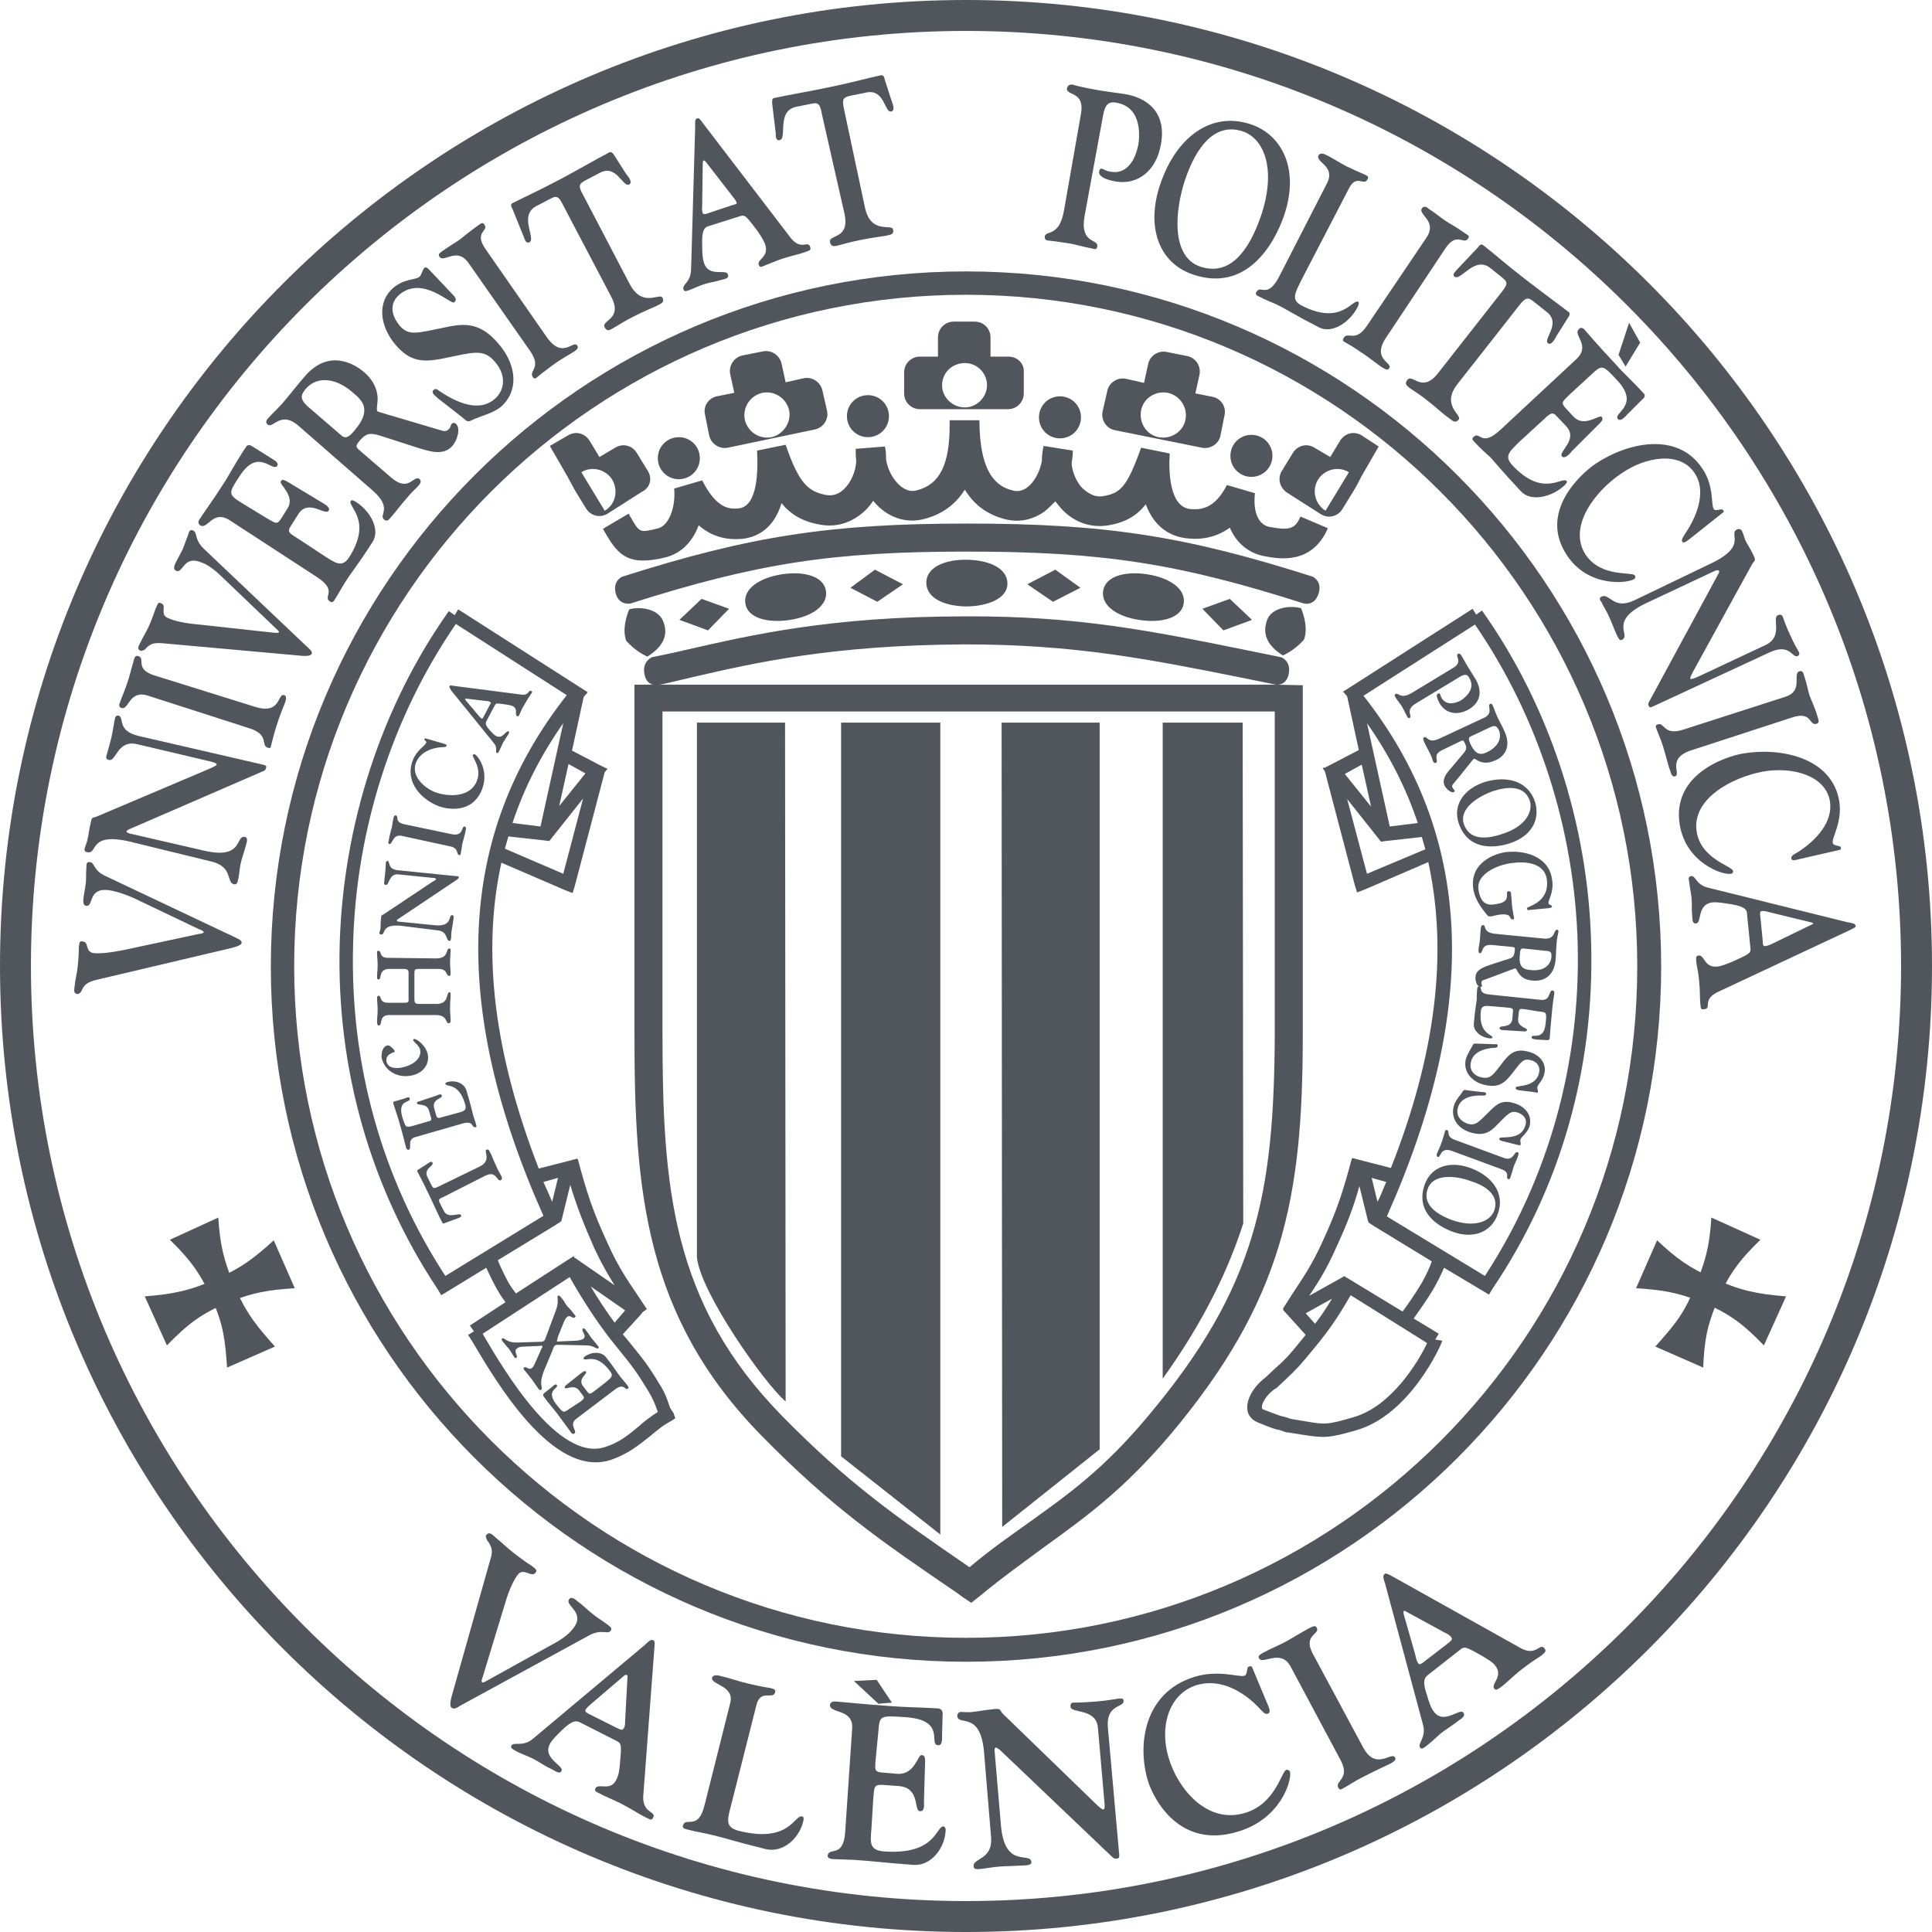 <?xml version="1.0" encoding="utf-8"?>
<!-- Generator: Adobe Illustrator 25.1.0, SVG Export Plug-In . SVG Version: 6.00 Build 0)  -->
<svg version="1.1"
	 id="svg2" xmlns:cc="http://creativecommons.org/ns#" xmlns:dc="http://purl.org/dc/elements/1.1/" xmlns:inkscape="http://www.inkscape.org/namespaces/inkscape" xmlns:rdf="http://www.w3.org/1999/02/22-rdf-syntax-ns#" xmlns:sodipodi="http://sodipodi.sourceforge.net/DTD/sodipodi-0.dtd" xmlns:svg="http://www.w3.org/2000/svg"
	 xmlns="http://www.w3.org/2000/svg" xmlns:xlink="http://www.w3.org/1999/xlink" x="0px" y="0px" viewBox="0 0 331 331"
	 style="enable-background:new 0 0 331 331;" xml:space="preserve">
<style type="text/css">
	.st0{fill-rule:evenodd;clip-rule:evenodd;fill:#50565B;}
	.st1{fill:#50565B;}
</style>
<g>
	<g>
		<path class="st0" d="M107.3,109.8c-0.9-2.3,0.5-5.4,0.5-5.4c1.7-0.5,4.9-0.2,5.8,2c1,2.4,0,4.4-2.7,6.1
			C110.8,112.4,109.1,111.8,107.3,109.8z"/>
		<polygon class="st0" points="188.4,248.3 171.7,261.6 171.6,123.8 188.4,123.8 		"/>
		<path class="st0" d="M199.2,236.2V123.8h13.7l0.1,85.8C210.4,217.7,206.1,226.6,199.2,236.2z"/>
		<polygon class="st0" points="144.1,249.5 161.1,262.9 161.1,123.8 144.1,123.8 		"/>
		<path class="st0" d="M134.6,240.1l-0.1-116.3h-15.1v91.6C120,221.5,131.1,237.2,134.6,240.1z"/>
		<path class="st1" d="M165.5,280.6c-63.4,0-115.1-51.6-115.1-115.1c0-63.4,51.6-115,115.1-115c63.4,0,115,51.6,115,115
			C280.6,228.9,229,280.6,165.5,280.6v4.1c65.7,0,119.1-53.4,119.1-119.1S231.2,46.5,165.5,46.5S46.4,99.9,46.4,165.6
			s53.4,119.1,119.1,119.1V280.6z"/>
		<path class="st1" d="M165.5,325.7c-88.4,0-160.2-71.9-160.2-160.2S77.2,5.3,165.5,5.3c88.4,0,160.2,71.9,160.2,160.2
			S253.9,325.7,165.5,325.7v5.3c91.3,0,165.5-74.2,165.5-165.5S256.8,0,165.5,0C74.3,0,0,74.2,0,165.5S74.2,331,165.5,331V325.7z"/>
		<path class="st0" d="M29.1,212.4c3.6,3.5,5.4,6,7.4,10.6c1.8,4.1,2.1,6.8,2.4,11.3l8.2-3.6c-3-3.4-4.7-5.4-6.6-9.6
			c-2-4.6-2.8-7.5-3.1-12.5L29.1,212.4z"/>
		<path class="st0" d="M28.6,230.5c3.5-3.6,5.9-5.5,10.6-7.4c4.2-1.7,6.8-2.1,11.3-2.4l-3.6-8.2c-3.3,3-5.5,4.7-9.6,6.5
			c-4.6,2.1-7.5,2.7-12.5,3.1L28.6,230.5z"/>
		<path class="st0" d="M301.6,212.4c-3.6,3.5-5.5,6-7.4,10.6c-1.8,4.2-2.2,6.8-2.4,11.3l-8.2-3.6c3-3.4,4.8-5.4,6.5-9.6
			c2-4.6,2.8-7.5,3.1-12.5L301.6,212.4z"/>
		<path class="st0" d="M302.2,230.5c-3.5-3.6-5.9-5.5-10.6-7.4c-4.2-1.7-6.8-2.1-11.3-2.4l3.6-8.2c3.3,3.1,5.5,4.7,9.6,6.5
			c4.6,2.1,7.5,2.7,12.5,3.1L302.2,230.5z"/>
		<path class="st0" d="M100.9,280.2c2.2-1.2,3.2-0.1,3.7-0.8c0.4-0.5-0.1-0.7-0.7-1.2c-0.8-0.6-1.7-1.1-2.5-1.8
			c-0.8-0.6-1.5-1.4-2.4-2c-0.3-0.3-1.1-1-1.5-0.4c-0.8,1.1,2.9,2.2,0.7,5c-0.4,0.5-1.2,1.5-3.7,2.8l-11,6.1
			c-0.3,0.1-0.7,0.5-0.9,0.3c-0.2-0.1,0-0.7,0.1-0.9l3.8-12.5c0.7-2.4,1.5-4.1,2.2-5c1-1.3,2.3,0.5,3-0.3c0.4-0.5,0.2-0.6-0.7-1.3
			c-0.5-0.3-1.4-0.9-3.2-2.3c-1-0.8-1.8-1.6-2.8-2.4c-0.4-0.3-1.1-1.3-1.7-0.5c-0.2,0.2,0.1,0.7,0.1,0.8c0.9,1.2,1.1,1.9,0.6,3.4
			l-6.5,23c-0.5,1.7-0.4,2.2-0.1,2.4c0.3,0.2,0.6,0.2,1.5-0.4L100.9,280.2z"/>
		<path class="st0" d="M129.6,292.1c0.7-2.8,2.9-0.8,3.2-2.2c0.1-0.4-0.1-0.5-0.8-0.7c-0.6-0.1-1-0.1-4-0.8c-1.3-0.3-3.3-1-4.7-1.3
			c-0.7-0.2-1.2,0-1.3,0.3c-0.3,1.3,3.9,1.3,3.1,4.4l-4.4,17.5c-1.1,4.5-3.3,1.8-3.7,3.5c-0.1,0.2,0.1,0.5,0.6,0.6
			c1.9,0.5,3.4,0.7,4.5,1c1.8,0.4,3.8,1.1,9.1,2.4c2.9,0.7,5.7-1.8,6.4-4.7c0.2-0.7,0-0.9-0.2-0.9c-1.3-0.3-2.1,4.6-10.7,2.5
			c-2.5-0.6-2.1-1.9-1.5-4.2L129.6,292.1z"/>
		<path class="st0" d="M150.5,296.5c0.2-2.6,0.3-2.6,4.7-2.3c7,0.5,3.8,4.7,5.5,4.8c0.8,0.1,0.7-1.2,0.7-1.7l0.1-3.8
			c0-0.3-0.2-0.7-0.7-0.8c-3.2-0.2-5.7-0.2-8.2-0.4c-5.5-0.4-8.1-0.7-9.6-0.8c-0.5,0-0.8,0.3-0.8,0.6c-0.1,1.5,4,0.6,3.8,4
			l-1.2,17.8c-0.3,4.6-2.9,2.4-3,4.1c0,0.2,0.2,0.4,0.7,0.5c2,0.1,3.5,0.1,4.6,0.2c1.8,0.1,4,0.4,9.4,0.8c3,0.2,5.3-2.8,5.5-5.7
			c0.1-0.7-0.2-0.8-0.3-0.9c-1.4-0.1-1.2,4.9-10.2,4.3c-2.6-0.2-2.4-1.5-2.2-3.9l0.3-4.9c0.2-2.2,0-2.7,1.7-2.6l2.7,0.2
			c3.7,0.3,2.5,4.2,3.6,4.3c0.9,0.1,0.7-1.3,0.7-1.8l0.2-6.8c0-1-0.4-1-0.6-1c-0.7-0.1-1.1,3.4-4.2,3.2l-2.3-0.2
			c-1.6-0.1-1.5-0.4-1.4-2L150.5,296.5z"/>
		<path class="st0" d="M169.8,314.8c0.3,3.9-3.2,3.5-3,5c0.1,0.6,0.8,0.4,1.2,0.4c1-0.1,1.9-0.3,3.1-0.4c1.3-0.1,2.5-0.1,4.3-0.2
			c0.5,0,1.4-0.1,1.3-0.6c-0.2-1.8-4.5,1.2-5.2-6.1l-1.1-12.9c0-0.3,0-0.6,0.2-0.6s0.4,0.2,0.7,0.4l19.1,18.2c0.3,0.3,0.5,0.5,1,0.4
			c0.4,0,0.4-0.3,0.3-1.2l-1.9-21.3c-0.3-4,2.8-3.3,2.7-4.5c0-0.1,0-0.5-0.7-0.4c-0.3,0-1.6,0.3-3.8,0.5c-2.5,0.2-3.5,0.2-4.1,0.2
			c-0.5,0-0.5,0.4-0.5,0.7c0.1,1.2,4.4,0.2,4.7,3.6l1.1,12.6c0.1,0.9,0.1,1.4-0.2,1.4c-0.2,0-0.7-0.4-1.2-0.9l-15.9-15.4
			c-0.7-0.7-0.3-1-1.5-0.9c-1.9,0.2-2.8,0.4-3.8,0.5c-0.7,0.1-1.3,0-2,0c-0.4,0-0.6,0.4-0.6,0.7c0.2,1.8,4-1,4.6,6.3L169.8,314.8z"
			/>
		<path class="st0" d="M214.5,285.6c-0.1-0.2-0.3-0.1-0.5-0.1c-0.5,0.1-0.2,1.4-0.8,1.6c-1,0.3-4.4-1.1-8.6,0.2
			c-8.7,2.7-9.8,11.8-7.9,17.9c0.9,2.9,5.3,11.7,15.4,8.6c7.4-2.2,9.3-8.9,8.9-10.3c-0.1-0.2-0.4-0.3-0.6-0.3
			c-0.9,0.3-1.8,5.8-7.1,7.4c-6.6,2-11.6-4.3-13.1-9.5c-1.5-4.9-0.2-10.8,4.8-12.4c4-1.2,8,1,10.8,4c0.4,0.4,0.9,1.1,1.4,0.9
			c0.6-0.2,0.2-1,0.1-1.3L214.5,285.6z"/>
		<path class="st0" d="M224.9,283.3c-1.7-3.2,1.3-3.3,0.7-4.4c-0.2-0.4-0.4-0.4-1.4,0.1c-1.8,1-2.9,1.7-4,2.3
			c-1.1,0.6-2.4,1.1-3.7,1.8c-0.3,0.2-1.1,0.5-0.8,1c0.6,1.2,3.7-1.7,5.4,1.4l8.6,16.1c1.7,3.2-1.1,3.5-0.4,4.7
			c0.1,0.2,0.3,0.4,0.6,0.2c0.8-0.4,2.1-1.3,3.5-2c2.5-1.3,3.7-1.8,4.9-2.4c0.7-0.4,0.9-0.7,0.7-1c-0.6-1.1-3.3,2.4-5.5-1.8
			L224.9,283.3z"/>
		<path class="st0" d="M18.1,150.1c-2.2-1-1.8-2.3-2.7-2.4c-0.6-0.1-0.6,0.4-0.6,1c-0.1,0.9,0,1.7-0.1,2.6c-0.1,0.9-0.3,1.7-0.4,2.6
			c0,0.4-0.2,1.2,0.5,1.3c1.3,0.1,0.2-3.1,3.8-2.7c0.6,0.1,1.9,0.3,4.4,1.4l11.1,5.3c0.3,0.1,0.8,0.3,0.8,0.5s-0.6,0.3-0.8,0.3
			l-12.6,2.7c-2.4,0.5-4.2,0.7-5.4,0.6c-1.6-0.2-0.8-1.9-1.9-2c-0.6-0.1-0.6,0.1-0.7,1.1c0,0.5,0,1.4-0.2,3.3
			c-0.1,1-0.4,2.1-0.5,3.1c0,0.5-0.4,1.4,0.5,1.5c0.3,0,0.5-0.3,0.6-0.4c0.5-1.2,1-1.6,2.5-2l22.9-5.4c1.7-0.4,2.1-0.7,2.1-1
			s-0.2-0.5-1.1-0.9L18.1,150.1z"/>
		<path class="st0" d="M36.2,147.6c3.8,0.9,2.5,3.6,3.9,3.9c0.6,0.1,0.6-0.5,0.7-0.8c0.2-0.8,0.2-1.6,0.4-2.6s0.6-2,1-3.5
			c0.1-0.4,0.3-1.1-0.2-1.2c-1.8-0.4-0.1,4-7.2,2.3l-12.6-2.9c-0.3-0.1-0.6-0.2-0.5-0.4c0-0.1,0.3-0.3,0.6-0.4l22.6-9.8
			c0.3-0.1,0.6-0.2,0.7-0.7c0.1-0.4-0.2-0.4-1-0.6l-20.8-4.8c-3.9-0.9-2.4-3.2-3.5-3.5c-0.1,0-0.5-0.1-0.6,0.5
			c-0.1,0.3-0.2,1.3-0.6,3.2c-0.5,2-0.8,2.9-0.9,3.3c-0.1,0.4,0.3,0.6,0.5,0.6c1.2,0.3,1.4-3.5,4.8-2.7l12.3,2.9
			c0.9,0.2,1.4,0.4,1.3,0.6c0,0.2-0.6,0.4-1.2,0.7l-19.1,8.1c-0.8,0.4-1,0-1.2,0.9c-0.4,1.6-0.4,2.4-0.6,3.1
			c-0.1,0.6-0.4,1.1-0.5,1.6c-0.1,0.4,0.2,0.6,0.5,0.6c1.8,0.4,0.1-3.5,7.3-1.8L36.2,147.6z"/>
		<path class="st0" d="M26.4,115.7c-3.4-1.1-1.4-2.9-2.7-3.3c-0.4-0.1-0.6,0-0.8,0.8c-0.5,1.7-0.7,2.7-1.1,3.8
			c-0.3,1-0.8,2.1-1.2,3.2c-0.1,0.3-0.4,0.9,0.2,1.1c1.3,0.4,1.3-3.2,4.6-2.1l17.4,5.6c3.4,1.1,1.8,2.9,3.1,3.3
			c0.2,0.1,0.5,0.1,0.5-0.2c0.2-0.8,0.5-2,0.9-3.3c0.7-2.3,1.2-3.3,1.6-4.4c0.2-0.7,0.1-1-0.2-1.1c-1.2-0.4-0.5,3.4-5,2L26.4,115.7z
			"/>
		<path class="st0" d="M34.9,94c-1.7-1.7-1-2.7-1.8-3.1c-0.6-0.3-0.7,0.2-0.9,0.8c-0.3,0.8-0.6,1.6-0.9,2.4
			c-0.4,0.8-0.8,1.5-1.2,2.3c-0.1,0.3-0.6,1.1,0.1,1.4c1.2,0.5,1.2-2.8,4.4-1.4c0.6,0.2,1.8,0.8,3.7,2.7l8.9,8.5
			c0.2,0.2,0.6,0.5,0.6,0.7c-0.1,0.2-0.6,0.1-0.9,0.1L34.1,107c-2.4-0.2-4.2-0.6-5.3-1.1c-1.5-0.6-0.2-2.1-1.1-2.5
			c-0.6-0.3-0.6-0.1-1,0.8c-0.2,0.4-0.4,1.3-1.2,3.1c-0.4,0.9-1,1.8-1.4,2.7c-0.2,0.4-0.8,1.2,0,1.5c0.2,0.1,0.6-0.2,0.7-0.2
			c0.9-1,1.4-1.2,3-1.1l23.3,2.1c1.7,0.2,2.2,0,2.3-0.3s0-0.5-0.8-1.2L34.9,94z"/>
		<path class="st0" d="M41.3,86.1c-2.2-1.4-2.2-1.6-0.2-4.6c3.2-4.9,5.6-0.5,6.4-1.7c0.4-0.6-0.8-1.1-1.2-1.4l-3.2-2
			c-0.3-0.2-0.7-0.2-0.9,0.1c-1.5,2.2-2.5,4.1-3.6,5.9c-2.5,3.9-3.9,5.7-4.5,6.7c-0.2,0.4-0.1,0.7,0.2,0.9c1.3,0.8,2.1-2.7,5-0.9
			l14.9,9.7c3.9,2.5,0.9,3.4,2.4,4.3c0.2,0.1,0.5,0.1,0.7-0.3c0.9-1.4,1.5-2.6,2-3.3c0.8-1.3,2-2.7,4.5-6.6c1.4-2.1-0.3-5.3-2.8-6.9
			c-0.6-0.4-0.8-0.3-0.9-0.2c-0.6,1,3.8,3.3-0.3,9.7c-1.2,1.8-2.3,1-4.3-0.3l-4.1-2.7c-1.9-1.2-2.3-1.3-1.5-2.5l1.2-1.9
			c1.7-2.7,4.6,0.3,5.2-0.6c0.4-0.6-0.8-1.2-1.3-1.5l-5.8-3.5c-0.9-0.5-1-0.2-1.1,0c-0.3,0.5,2.6,2.5,1.1,4.7l-1,1.6
			c-0.7,1.1-0.9,0.9-2.3,0.1L41.3,86.1z"/>
		<path class="st0" d="M79.2,71.5c0.7,0.6,0.9,0.9,1.6,0.5c1.7-0.8,3.4-1.1,4.9-2.2c3.1-2.6,3-7-0.2-10.8c-3.1-3.7-5.7-3.7-9.3-2.9
			c-4.6,0.9-6.2,1.6-7.8-0.4c-1.6-2-1.5-3.9,0-5.2c4-3.4,8.9,1.8,9.4,1.3c0.5-0.4,0.3-0.8-0.3-1.4L74,46.7c-0.6-0.6-0.9-1.1-1.3-0.8
			c-0.3,0.3-0.5,1.2-0.8,1.5c-0.7,0.6-2.6,0.3-4.5,1.9c-2.7,2.3-2.5,6.3,0.3,9.7c2.6,3.1,4.9,3,7.8,2.5c5.5-1.1,7.3-1.9,9.3,0.5
			c2,2.3,1.7,4.9-0.1,6.4c-2.6,2.2-6.3,0.7-9.4-1.4c-0.4-0.3-0.7-0.5-1-0.2c-0.6,0.5,0.4,1.1,0.8,1.5L79.2,71.5z"/>
		<path class="st0" d="M83.2,42.7c-2.1-3,0.6-3.1-0.2-4.2c-0.3-0.4-0.4-0.4-1.2,0.2c-1.4,1-2.2,1.7-3.1,2.4
			c-0.9,0.6-1.9,1.2-2.9,1.9c-0.2,0.2-0.9,0.5-0.5,1c0.8,1.1,3-1.8,5,1.1l10.5,15c2.1,3-0.3,3.4,0.5,4.5c0.1,0.2,0.3,0.3,0.5,0.2
			c0.6-0.5,1.6-1.3,2.7-2.1c1.9-1.4,3-1.9,3.9-2.5c0.6-0.4,0.7-0.7,0.5-1c-0.7-1-2.5,2.4-5.2-1.4L83.2,42.7z"/>
		<path class="st0" d="M189,19.7c0.3-1.7,0.9-2.4,2.3-2.1c4.6,0.8,3.9,6.3,3.7,7.3s-1.2,5.2-4.8,4.5c-0.7-0.1-1.1-0.4-1.4-0.5
			c-0.4-0.1-0.5,0.4-0.5,0.6s0,1.1,2.9,1.6c3.6,0.6,6.9-1.7,7.7-6.4c1-5.5-2.4-8-6.3-8.6c-2.1-0.3-4.3-0.6-4.7-0.7
			c-2.3-0.4-3.9-0.8-4.1-0.9c-0.7-0.1-0.9,0.3-1,0.6c-0.2,1.4,3.1,0.4,2.4,4.4L182.3,36c-0.8,4.7-3.1,3.4-3.3,4.5
			c-0.1,0.6,0.4,0.7,0.5,0.7c0.2,0,2.5,0.3,3.7,0.5c0.7,0.1,2,0.5,4,0.9c0.4,0.1,0.7,0.2,0.8-0.4c0.2-1.3-3-0.4-2.2-5.1L189,19.7z"
			/>
		<path class="st0" d="M214.3,21.3c-6.9-2.3-12.8,2.3-15.5,10.2c-2.5,7.3-0.3,13.5,5.5,15.5c9.2,3.2,14-5.1,15.7-10.1
			C222.6,29.3,219.9,23.2,214.3,21.3z M216,37.1c-2.1,6-5.3,10.2-10.3,8.6c-5.2-1.7-4.4-9.8-2.6-15.1c1.8-5.2,4.9-9.7,9.8-8.1
			C216.7,23.8,218.7,29.2,216,37.1z"/>
		<path class="st0" d="M231.1,32.3c1.3-2.6,2.6-0.3,3.2-1.6c0.2-0.4,0.1-0.5-0.5-0.8c-0.4-0.2-0.8-0.3-3.1-1.4c-1-0.5-2.5-1.5-3.6-2
			c-0.6-0.3-1-0.2-1.2,0.1c-0.6,1.2,2.9,1.8,1.5,4.7l-8.2,16c-2.1,4.1-3.2,1.3-4,2.8c-0.1,0.2,0,0.5,0.3,0.6
			c1.5,0.8,2.7,1.2,3.5,1.6c1.4,0.7,2.9,1.7,7,3.8c2.2,1.1,5.2-0.8,6.6-3.5c0.3-0.6,0.2-0.8,0.1-0.9c-1-0.5-2.9,4.1-9.6,0.7
			c-2-1-1.2-2.2-0.2-4.3L231.1,32.3z"/>
		<path class="st0" d="M247.6,42.6c2-3,3.1-0.6,3.9-1.7c0.3-0.4,0.2-0.5-0.6-1c-1.4-1-2.4-1.5-3.3-2.1c-0.9-0.6-1.8-1.4-2.8-2
			c-0.2-0.2-0.8-0.7-1.2-0.1c-0.7,1.1,2.7,2.1,0.8,5l-10.2,15.1c-2,3-3.3,0.9-4,2.1c-0.1,0.2-0.2,0.4,0,0.6c0.7,0.4,1.8,1,2.9,1.8
			c2,1.3,2.8,2.1,3.8,2.7c0.6,0.4,0.9,0.4,1.1,0.1c0.7-1-3.1-1.5-0.5-5.3L247.6,42.6z"/>
		<path class="st0" d="M246.4,63.9c-2.8,3.6-4.4,0-5.3,1.2c-0.5,0.7-0.1,0.9,0.3,1.3c1,0.7,1.9,1.2,3.5,2.5s2.3,2,3.3,2.7
			c0.7,0.5,1.1,1,1.7,0.3c0.7-0.8-3.1-2.4-0.2-6.1l10.6-13.5c1.1-1.4,1.5-1.4,2.5-0.6l2,1.6c2.9,2-0.5,4.8,0.4,5.5
			c0.6,0.5,1.3-0.9,1.5-1.3l1.9-3c0.2-0.3,0.5-0.7,0.2-1c-2.2-1.7-3.9-2.9-7.4-5.6s-5-4.1-7.3-5.9c-0.4-0.3-0.7,0.1-0.9,0.4
			l-3.5,3.7c-0.3,0.4-1,0.9-0.5,1.3c1.1,0.8,3.4-3.6,6.1-1.5l2,1.6c1,0.8,1.1,1.1,0,2.5L246.4,63.9z"/>
		<path class="st0" d="M272.6,64.2c1.9-1.8,2-1.7,4.5,1c4,4.3-0.9,5.6,0.1,6.6c0.5,0.5,1.3-0.5,1.6-0.8l2.7-2.7
			c0.3-0.2,0.4-0.7,0.1-0.9c-1.8-2-3.4-3.4-4.8-5c-3.2-3.4-4.6-5.1-5.4-6c-0.3-0.3-0.7-0.3-0.9,0c-1.1,1,2.1,2.7-0.4,5.1l-13,12.1
			c-3.4,3.2-3.5,0.1-4.7,1.3c-0.2,0.2-0.2,0.4,0.1,0.7c1.1,1.2,2.1,2.1,2.8,2.7c1,1.1,2.2,2.6,5.3,5.9c1.7,1.8,5.2,1,7.4-1
			c0.5-0.5,0.5-0.7,0.4-0.8c-0.8-0.8-4.1,2.9-9.3-2.7c-1.5-1.6-0.4-2.4,1.3-4.1l3.6-3.3c1.6-1.5,1.9-1.9,2.8-0.9l1.5,1.6
			c2.2,2.3-1.4,4.4-0.7,5.2c0.5,0.5,1.4-0.5,1.7-0.9l4.8-4.8c0.7-0.7,0.4-0.9,0.3-1.1c-0.4-0.4-3,1.9-4.8,0l-1.3-1.4
			c-0.9-1-0.7-1.1,0.5-2.3L272.6,64.2z"/>
		<path class="st0" d="M295.2,87.8c0.2-0.1,0.1-0.3,0-0.4c-0.2-0.4-1.3,0.3-1.6-0.2c-0.5-0.8,0.1-4-2-7c-4.3-6.4-13-4.3-18.3-0.7
			c-2.5,1.7-9.8,8.3-4.8,15.7c3.6,5.4,10.2,4.8,11.5,4c0.2-0.1,0.2-0.5,0.1-0.6c-0.4-0.7-5.7,0.4-8.4-3.5c-3.2-4.8,1.6-11,6.1-14
			c4.2-2.9,10-3.8,12.5-0.1c2,2.9,0.7,7-1.5,10.3c-0.3,0.5-0.8,1.1-0.6,1.5c0.3,0.4,0.9-0.2,1.2-0.4L295.2,87.8z"/>
		<path class="st0" d="M279.9,102.9c-3.5,1.6-4.1-1.3-5.5-0.7c-0.6,0.3-0.2,0.7,0,1c0.3,0.7,0.8,1.4,1.2,2.3c0.5,1,0.8,2,1.4,3.3
			c0.2,0.4,0.5,1.1,0.9,0.8c1.6-0.8-2.4-3.2,4.2-6.3l11.7-5.5c0.3-0.1,0.6-0.2,0.7,0c0.1,0.1,0,0.4-0.2,0.7l-11.7,21.6
			c-0.2,0.3-0.3,0.6-0.1,0.9c0.2,0.3,0.4,0.2,1.2-0.2l19.4-9c3.6-1.7,3.9,1,4.9,0.6c0.1-0.1,0.4-0.2,0.2-0.7
			c-0.1-0.2-0.7-1.1-1.5-2.9c-0.9-1.9-1.1-2.8-1.3-3.2c-0.2-0.4-0.6-0.3-0.8-0.2c-1.1,0.5,1,3.6-2.1,5.1l-11.5,5.4
			c-0.9,0.4-1.3,0.5-1.4,0.4c-0.1-0.2,0.2-0.7,0.5-1.3l10-18.2c0.4-0.8,0.8-0.6,0.4-1.5c-0.7-1.5-1.2-2.1-1.5-2.8
			c-0.2-0.5-0.3-1.1-0.6-1.6c-0.2-0.3-0.5-0.3-0.8-0.2c-1.6,0.8,2,2.8-4.6,5.9L279.9,102.9z"/>
		<path class="st0" d="M307.1,122.9c3.4-1.1,2.8,1.5,4.1,1.1c0.4-0.1,0.5-0.3,0.2-1.2c-0.5-1.7-1-2.6-1.4-3.7
			c-0.3-1-0.5-2.2-0.9-3.3c-0.1-0.3-0.2-1-0.8-0.8c-1.3,0.4,0.8,3.4-2.5,4.4l-17.4,5.6c-3.4,1.1-3.2-1.3-4.4-0.9
			c-0.2,0.1-0.4,0.2-0.3,0.5c0.2,0.7,0.8,1.9,1.2,3.2c0.7,2.3,0.9,3.4,1.3,4.4c0.2,0.7,0.4,0.9,0.8,0.8c1.1-0.4-1.6-3.1,2.9-4.5
			L307.1,122.9z"/>
		<path class="st0" d="M315.2,145.6c0.2,0,0.2-0.3,0.2-0.4c-0.1-0.4-1.3-0.2-1.4-0.8c-0.2-0.9,1.7-3.6,1.1-7.2
			c-1.3-7.5-10.2-9.2-16.5-8.1c-3,0.5-12.3,3.6-10.8,12.3c1.1,6.4,7.3,8.6,8.8,8.3c0.2,0,0.4-0.3,0.3-0.5c-0.1-0.8-5.4-2-6.2-6.6
			c-1-5.7,6-9.4,11.3-10.4c5-0.9,10.7,0.6,11.5,5c0.6,3.5-2.2,6.7-5.5,8.8c-0.5,0.3-1.2,0.6-1.1,1.1s0.9,0.2,1.3,0.1L315.2,145.6z"
			/>
		<path class="st0" d="M97.5,241.4c-1,0.7-1,0.7-2.2-0.8c-1.9-2.5,0.5-2.7,0.1-3.3c-0.2-0.3-0.6,0.1-0.8,0.3l-1.4,1.1
			c-0.1,0.1-0.2,0.3-0.1,0.5c0.8,1.1,1.6,2,2.3,2.9c1.5,2,2.1,2.9,2.5,3.4c0.1,0.2,0.3,0.2,0.5,0.1c0.6-0.4-1-1.5,0.3-2.5l6.6-5
			c1.7-1.3,1.7,0.2,2.3-0.2c0.1-0.1,0.1-0.2,0-0.4c-0.5-0.7-1-1.2-1.3-1.6c-0.5-0.6-1-1.5-2.5-3.4c-0.8-1-2.5-0.9-3.6-0.1
			c-0.3,0.2-0.2,0.3-0.2,0.4c0.4,0.5,2.1-1.1,4.5,2.1c0.7,0.9,0.1,1.2-0.7,1.9l-1.8,1.4c-0.8,0.6-1,0.8-1.4,0.2l-0.7-0.9
			c-1-1.3,0.8-2.1,0.5-2.5c-0.2-0.3-0.7,0.2-0.9,0.3l-2.5,2c-0.4,0.3-0.2,0.4-0.2,0.5c0.2,0.3,1.5-0.7,2.4,0.4l0.6,0.8
			c0.4,0.5,0.3,0.6-0.3,1.1L97.5,241.4z"/>
		<path class="st0" d="M100.5,230.5c1.2,0,1.7,0.7,2,0.5c0.2-0.2,0-0.3-0.2-0.6c-0.3-0.4-0.7-0.8-1-1.2c-0.3-0.4-0.5-0.8-1-1.4
			c-0.2-0.2-0.3-0.3-0.4-0.2c-0.5,0.4,0.8,1.2,0,1.8c-0.2,0.1-0.7,0.3-1.3,0.3l-2.3,0.1c-0.5,0-0.8,0.1-0.9,0c0-0.1,0.1-0.3,0.2-0.8
			l1-2.5c0.2-0.4,0.3-0.7,0.6-0.9c0.5-0.4,0.9,0.4,1.3,0.1c0.2-0.2,0.1-0.3-0.1-0.5c-0.3-0.4-0.6-0.8-1.2-1.4
			c-0.5-0.6-0.6-1-0.9-1.3c-0.4-0.5-0.5-0.6-0.7-0.5c-0.3,0.2,0.3,0.8-0.4,2.6l-1.6,4.3c-0.2,0.5-0.2,0.7-0.5,0.9
			c-0.2,0.1-0.6,0.1-1,0.1l-3.3,0.1c-2.1,0.1-2.4-0.9-2.7-0.7c-0.2,0.1-0.2,0.2,0,0.5c0.5,0.6,0.8,1,1.1,1.3
			c0.3,0.4,0.5,0.8,0.9,1.4c0,0,0.2,0.3,0.4,0.1c0.3-0.3-0.6-1.1,0.1-1.6c0.3-0.2,0.5-0.3,1.4-0.3l2.3-0.1c0.2,0,0.5-0.1,0.6,0
			s0,0.3-0.1,0.4l-1.3,2.9c-0.1,0.2-0.2,0.4-0.4,0.5c-0.5,0.4-1-0.4-1.3-0.1c-0.1,0.1-0.2,0.1,0,0.4c0.3,0.3,0.5,0.6,1.3,1.6
			c0.7,1,1,1.4,1.2,1.7c0.2,0.2,0.3,0.2,0.4,0.1c0.5-0.4-0.6-0.6,0.6-3.5l1.3-3.1c0.1-0.3,0.3-0.9,0.5-1c0.1-0.1,0.5-0.1,0.8-0.1
			L100.5,230.5z"/>
		<path class="st0" d="M148.7,67.7c2,0,3.6,1.6,3.6,3.6s-1.6,3.6-3.6,3.6s-3.6-1.6-3.6-3.6S146.7,67.7,148.7,67.7z"/>
		<path class="st0" d="M116.3,74.9c2,0,3.6,1.6,3.6,3.6s-1.6,3.6-3.6,3.6s-3.6-1.6-3.6-3.6S114.3,74.9,116.3,74.9z"/>
		<path class="st1" d="M222.8,88.5c-0.9,2.1-1.8,2.4-5.2,1.8c-2.8-0.5-2.8-4.2-2.6-5.8l-4.8-1.4c-2.1,4.1-4.5,4.3-6.4,4.1
			c-3.4-0.5-3.6-6.2-3.4-9.5l-4.9-1c-2.4,6.7-3.5,7.8-6.5,8.3c-1.7,0.3-2.9-0.8-3.6-1.4c-1-1.1-1.7-2.7-1.8-4.2
			c0.1-0.7,0.2-1.5,0.2-2.2l-5-0.8c-0.2,0.8-0.3,1.7-0.3,2.6c-0.4,2-1.4,3.7-2.5,4.5c-0.8,0.6-1.7,0.8-2.6,0.5
			c-2.4-0.6-5.6-2.6-5.6-12h-5.1c0,0.3,0,0.6,0,0.8l0,0c0,6.8-1.7,10.2-5.6,11.2c-1,0.3-1.9,0-2.8-0.7c-1.2-1-2.2-2.7-2.5-4.6
			c0-0.7,0-1.5-0.2-2.2l-5,0.4c0,0.7,0,1.4,0.1,2.1c-0.1,1.8-0.9,3.6-2,4.7c-1,1-2,1.3-3.2,1.1c-3-0.6-4.6-1.9-6.9-8.6l-4.9,1
			c0.2,3.5,0.1,9.5-3.1,9.9c-1.8,0.2-3.9-0.1-6.3-4.8l-4.8,1.4c0.3,3.2-0.9,6.3-2.7,6.8c-3.2,0.8-3.2,0.8-4.7-1.8l-0.4-0.7l-4.4,2.6
			l0.4,0.7c2.3,4,4.1,5.7,10.3,4.2c2.8-0.7,4.7-2.8,5.7-5.5c2.2,1.9,4.7,2.6,7.6,2.3c2.5-0.3,5.3-1.8,6.6-6.1c1.6,2,3.7,3.2,6.7,3.7
			c2.8,0.5,5.5-0.4,7.7-2.5c0.5-0.5,0.9-1,1.3-1.6c0.5,0.6,1,1.1,1.5,1.5c2.1,1.7,4.7,2.3,7.3,1.6c3.4-0.9,5.5-2.8,6.9-5
			c1.6,2.6,3.8,4.2,6.7,5c2.5,0.7,4.9,0.2,7-1.3c0.6-0.5,1.2-1.1,1.8-1.7c0.3,0.4,0.6,0.7,0.9,1.1c2.2,2.5,5.2,3.5,8.2,3
			s4.9-1.7,6.4-3.6c1.6,4.3,4.6,5.5,6.8,5.8s5,0.1,7.6-1.8c1.1,2.6,3.2,4.4,6,4.9c2.6,0.5,8.1,1.4,10.8-4.8L222.8,88.5z"/>
		<path class="st0" d="M181.6,67.9c2,0,3.6,1.6,3.6,3.6s-1.6,3.6-3.6,3.6s-3.6-1.6-3.6-3.6C178,69.5,179.6,67.9,181.6,67.9z"/>
		<path class="st0" d="M214.4,74.5c2,0,3.6,1.6,3.6,3.6s-1.6,3.6-3.6,3.6s-3.6-1.6-3.6-3.6C210.8,76.1,212.4,74.5,214.4,74.5z"/>
		<polygon class="st0" points="116.4,106.2 120.2,102.6 124.9,104.3 121.3,108 		"/>
		<path class="st1" d="M108,103.4c21.7-6.9,34.6-8.9,57.6-8.9c23.2,0,36.2,2,57.8,8.9c0,0,1.8,0.5,2.5-1.7c0.7-2.1-1-2.9-1-2.9
			c-21.9-7-35.7-9.1-59.2-9.1c-23.3,0-37.1,2.1-59.1,9.1c0,0-1.7,0.7-1.1,2.9C106.1,103.8,108,103.4,108,103.4z"/>
		<path class="st1" d="M112.6,117.4c2-0.4,4-0.9,6.1-1.4c10.8-2.5,24.1-5.5,46.7-5.6c18.6,0,31.3,2.5,47.3,5.7l5.9,1.2
			c0,0,1.8,0.3,2.2-1.9s-1.3-2.8-1.3-2.8l-5.9-1.2c-16.3-3.3-29.1-5.9-48.2-5.8c-23.1,0-36.7,3.2-47.7,5.7c-2.1,0.5-4.1,0.9-6,1.3
			c0,0-1.7,0.7-1.3,2.8C110.7,117.6,112.6,117.4,112.6,117.4z"/>
		<polygon class="st0" points="145.7,100.7 149.9,97.6 154.7,100.1 150.3,103.1 		"/>
		<path class="st0" d="M223.4,109.6c0.9-2.3-0.5-5.4-0.5-5.4c-1.7-0.5-5-0.2-5.8,2c-0.9,2.4,0,4.4,2.7,6.1
			C219.9,112.2,221.6,111.6,223.4,109.6z"/>
		<polygon class="st0" points="214.5,106.2 210.7,102.6 206,104.3 209.6,108 		"/>
		<polygon class="st0" points="185.1,100.7 180.8,97.6 176,100.1 180.4,103.1 		"/>
		<path class="st0" d="M202.8,103.4c0.4-2.5-2.4-4.4-6.2-5s-7.2,0.3-7.6,2.8c-0.4,2.5,2.3,4.4,6.1,5
			C199,106.8,202.4,105.9,202.8,103.4z"/>
		<path class="st0" d="M250.2,115.9c0.7-0.4,1.2-0.4,1.5,0.2c1.3,2.1-1,3.6-1.4,3.9c-0.4,0.2-2.3,1.2-3.3-0.4
			c-0.2-0.3-0.2-0.6-0.3-0.7c-0.1-0.2-0.3-0.1-0.4,0c-0.1,0-0.4,0.3,0.4,1.7c1,1.6,2.9,2.1,5,0.9c2.3-1.4,2.1-3.6,1-5.3
			c-0.6-1-1.2-1.9-1.3-2.1c-0.6-1-1-1.8-1.1-1.9c-0.2-0.3-0.4-0.2-0.5-0.2c-0.6,0.4,0.9,1.4-0.8,2.4l-7.1,4.3
			c-2,1.2-2.3-0.1-2.8,0.2c-0.3,0.2-0.1,0.4-0.1,0.4c0,0.1,0.7,1.1,1.1,1.6c0.2,0.3,0.5,0.9,1,1.9c0.1,0.2,0.2,0.3,0.4,0.2
			c0.6-0.3-0.9-1.3,1.1-2.5L250.2,115.9z"/>
		<path class="st0" d="M265.2,155.6c0.3,0,0.7-0.1,0.7-0.3c0-0.3-0.6-0.2-0.6-0.6c-0.1-0.4,1-1.9,0.6-4.1c-0.6-4-4.9-5-8-4.6
			c-1.5,0.2-6.1,1.6-5.5,6.2c0.2,1.7,1.3,3.3,2.5,4.7c0.1,0.1,0.2,0.1,0.5,0.1s0.8-0.2,1.5-0.3c2.4-0.3,1.5,0.9,2.3,0.8
			c0.2,0,0.2-0.1,0.2-0.2c-0.1-0.6-0.2-1.1-0.3-1.7c-0.1-0.7-0.1-1.5-0.2-2.2c0-0.3,0-0.8-0.5-0.7c-0.7,0.1,0.8,1.8-2.1,2.2
			c-1.1,0.2-2.6,0.3-3-2.5c-0.4-2.5,2.9-4.1,5.4-4.5c4.7-0.7,6.1,1.2,6.3,2.7c0.6,4.1-3.5,4.7-3.4,5s0.1,0.4,0.4,0.3L265.2,155.6z"
			/>
		<path class="st0" d="M263.7,173.3c1.3,0.1,1.3,0.2,1.1,2.1c-0.3,3-2.4,1.6-2.4,2.3c0,0.4,0.6,0.3,0.8,0.4l1.9,0.1
			c0.2,0,0.4-0.1,0.4-0.3c0.1-1.4,0.2-2.5,0.3-3.6c0.2-2.4,0.4-3.5,0.5-4.2c0-0.2-0.1-0.4-0.3-0.4c-0.7-0.1-0.3,1.8-2,1.6l-8.7-0.9
			c-2.3-0.2-1.1-1.3-2-1.4c-0.1,0-0.2,0.1-0.2,0.3c-0.1,0.9-0.1,1.5-0.1,2c-0.1,0.8-0.3,1.7-0.5,4.1c-0.1,1.3,1.3,2.4,2.8,2.5
			c0.3,0,0.4-0.1,0.4-0.1c0.1-0.6-2.4-0.6-2-4.5c0.1-1.1,0.8-1,1.9-0.9l2.4,0.2c1.1,0.1,1.3,0.1,1.2,0.8l-0.1,1.2
			c-0.2,1.6-2.1,1-2.2,1.5c0,0.4,0.6,0.4,0.9,0.4l3.3,0.2c0.5,0,0.5-0.1,0.5-0.3c0-0.3-1.7-0.5-1.5-1.9l0.1-1c0.1-0.7,0.2-0.7,1-0.6
			L263.7,173.3z"/>
		<path class="st0" d="M253.1,178.8c-0.5,0-0.6-0.1-0.8,0.3c-0.4,0.8-1,1.6-1.2,2.5c-0.4,2,1,3.8,3.4,4.3c2.3,0.5,3.3-0.4,4.5-1.9
			c1.5-1.9,1.9-2.7,3.1-2.4c1.2,0.2,1.8,1.1,1.6,2.1c-0.5,2.7-4,2.2-4,2.6c-0.1,0.3,0.1,0.4,0.6,0.5l2.5,0.3
			c0.4,0.1,0.7,0.2,0.7-0.1c0-0.2-0.2-0.6-0.1-0.8c0.1-0.5,0.9-1,1.2-2.3c0.4-1.8-0.9-3.4-3.1-3.8c-1.9-0.4-2.8,0.4-3.8,1.6
			c-1.8,2.3-2.2,3.2-3.8,2.9c-1.5-0.3-2.2-1.4-1.9-2.6c0.3-1.7,2.2-2.4,4.1-2.5c0.2,0,0.4,0,0.5-0.3c0.1-0.4-0.5-0.3-0.7-0.3
			L253.1,178.8z"/>
		<path class="st0" d="M251.4,186.8c-0.5-0.1-0.6-0.1-0.8,0.2c-0.5,0.8-1.2,1.4-1.5,2.4c-0.6,2,0.5,3.9,2.8,4.6
			c2.3,0.7,3.4,0,4.7-1.4c1.7-1.7,2.2-2.4,3.4-2c1.2,0.4,1.7,1.3,1.3,2.3c-0.8,2.6-4.2,1.7-4.4,2.1c-0.1,0.3,0.1,0.4,0.5,0.5
			l2.4,0.6c0.4,0.1,0.7,0.2,0.7,0c0.1-0.2-0.1-0.7,0-0.9c0.1-0.4,1-0.9,1.5-2.1c0.6-1.8-0.5-3.5-2.6-4.1c-1.9-0.6-2.9,0.1-3.9,1.1
			c-2.1,2-2.6,2.9-4.1,2.4c-1.4-0.5-2-1.6-1.6-2.8c0.5-1.7,2.5-2.1,4.3-2c0.2,0,0.4,0,0.5-0.2c0.1-0.4-0.4-0.4-0.7-0.4L251.4,186.8z
			"/>
		<path class="st0" d="M257.2,200.3c1.7,0.6,0.6,1.5,1.2,1.7c0.2,0.1,0.3,0,0.4-0.4c0.3-0.8,0.4-1.4,0.6-1.9s0.5-1.1,0.7-1.7
			c0-0.1,0.2-0.5-0.1-0.6c-0.6-0.2-0.7,1.6-2.3,1l-8.4-3.1c-1.7-0.6-0.8-1.5-1.4-1.7c-0.1,0-0.2,0-0.3,0.1c-0.1,0.4-0.3,1-0.5,1.7
			c-0.4,1.2-0.7,1.7-0.9,2.2c-0.1,0.3-0.1,0.5,0.1,0.6c0.6,0.2,0.4-1.8,2.5-1L257.2,200.3z"/>
		<path class="st0" d="M251.9,200.1c-3.6-1.3-6.7-0.2-7.8,2.8c-1.7,4.8,2.3,7.2,4.7,8.1c3.7,1.4,6.8,0,7.8-3
			C257.9,204.5,255.7,201.5,251.9,200.1z M256,207.4c-0.7,1.9-3.4,3-7.3,1.6c-2.9-1.1-5-2.8-4.1-5.3c0.9-2.7,4.9-2.3,7.5-1.3
			C254.7,203.2,256.9,204.9,256,207.4z"/>
		<path class="st1" d="M114.8,241.2c-0.5-1.5-0.8-2.5-1.9-4.2c-1.8-3-2.5-3.9-5.6-7.7c-0.2-0.2-0.4-0.5-0.6-0.7l3.1-3.4l0.3-0.4
			l0.7-0.5l-0.1-0.2l0,0l0,0l-1.6-2.4c-1.9-2.8-3.4-5.1-5-8.7c-2.6-5.6-3.6-8.8-5.1-14.4h-0.1v-0.1L97,199l-4.7,1.2
			c-7.6-19.6-9.8-36.9-6.4-52.4l10.9,4.7l1.3,0.5l0.4-1.3l5.1-19.4l0.5-0.6l-0.3-0.1l0,0l0,0l-1-0.5l-4.8-2.5l2-9.2l0.7-0.8
			l-1.1-0.7l-21.1-13.5l-0.6,1l-1-0.7c-11.5,16.2-18.1,36.5-18.7,57c-0.6,21.4,5.3,41.9,16.8,59.2l0.6,1l1-0.6l6.7-4.1
			c0.5,1,1.3,2.8,2.1,4.1c0.3,0.6,0.8,1.2,1.2,1.8l-6.1,4l0.7,1l-1,0.6l0.7,1.1c4.2,7.1,13.9,23.6,23.8,20.3c2.9-1,4.7-2.5,6.5-3.9
			c1.1-0.9,2.2-1.9,3.7-2.7l0.8-0.5l-0.3-0.9L114.8,241.2z M105.3,226.6c-1.4-1.9-2.8-4-4.1-6.2l5.9,4.1L105.3,226.6z M95.6,201.8
			l-1,4.1c-0.5-1.2-1-2.3-1.5-3.4L95.6,201.8z M96.5,149.7l-10-4.3c0.2-0.7,0.4-1.4,0.6-2.1l6.3,0.7l0.7,0.1l0.4-0.5l5.4-6.8
			L96.5,149.7z M87.8,141c2-6,4.9-11.7,8.7-17.1l-3.9,17.7L87.8,141z M100.3,132.5l-4.5,5.6l1.6-7.2L100.3,132.5z M76.3,218.6
			c-10.9-16.7-16.4-36.4-15.8-56.9c0.5-19.7,6.8-39.1,17.6-54.8l19,12.2c-18.8,23.9-20.1,53.1-4,89.2L76.3,218.6z M85.3,215.9
			l10-6.1l0.9-0.6l-0.1-0.1h0.1l1.5-6.1c1.1,3.6,2.2,6.5,4.1,10.8c1.2,2.6,2.3,4.5,3.5,6.4l-6.8-4.7v0.1l-0.2-0.4l-1.1,0.7l-8.8,5.7
			c-0.4-0.5-0.9-1.2-1.2-1.7C86.6,218.8,85.6,216.8,85.3,215.9z M109.4,244.4c-1.7,1.4-3.2,2.7-5.7,3.5c-8,2.7-17.4-13.2-20.9-19.2
			l-0.1-0.2l14.9-9.7c2.3,4.1,5.4,8.8,8,11.9c3.1,3.8,3.6,4.6,5.4,7.5c0.9,1.5,1.2,2.3,1.7,3.7l0,0
			C111.3,242.8,110.3,243.6,109.4,244.4z M272.6,161.6c-0.5-20.5-7.2-40.8-18.7-57l-1,0.7l-0.6-1l-21.1,13.5l-1.1,0.7l0.7,0.8l2,9.2
			L228,131l-1,0.5h-0.1l0,0l-0.3,0.1l0.4,0.6l5.1,19.4l0.4,1.3l1.3-0.5l10.9-4.7c3.4,15.5,1.3,32.9-6.4,52.4l-4.7-1.2l-1.9-0.5v0.1
			h-0.1c-1.5,5.6-2.5,8.8-5.1,14.4c-1.7,3.7-3.1,5.8-5.1,8.8l-1.6,2.5l0.1,0.1l-0.1,0.1l1,1.1l2.9,3.2c-0.2,0.2-0.3,0.4-0.5,0.6
			c-2.4,3-3,3.6-4.9,5.3l-1.5,1.4c-2.1,1.6-3.3,3.8-3.1,5.5c0.1,1,0.8,1.8,1.8,2.2c2.4,1,3.1,1.2,3.7,1.3c0.3,0.1,0.6,0.2,1.2,0.4
			h0.1h0.1l2.5,0.4c3.9,0.6,4.5,0.6,9.4-0.8c9.1-2.7,14.4-14.5,14.6-15.3l-1.2-0.2l0.6-1l-4.3-2.6c0.9-1.3,2.2-3.1,3.1-4.6
			c0.8-1.3,1.7-3.1,2.1-4.1l6.7,4l1,0.6l0.6-1C267.4,203.5,273.2,183,272.6,161.6z M233.3,131l1.6,7.2l-4.5-5.6L233.3,131z
			 M234.2,123.9c3.8,5.4,6.7,11.1,8.7,17.1l-4.8,0.6L234.2,123.9z M234.2,149.7l-3.4-12.8l5.4,6.8l0.4,0.5l0.7-0.1l6.3-0.7
			c0.2,0.7,0.4,1.4,0.6,2.1L234.2,149.7z M237.5,202.5c-0.5,1.1-0.9,2.3-1.5,3.4l-1-4.1L237.5,202.5z M223.7,225l4.5-2.5
			c-1,1.7-1.9,3-2.9,4.3L223.7,225z M244.5,230.1c-1.4,3-6,10.8-12.6,12.7c-4.5,1.3-4.8,1.3-8.3,0.7l-2.4-0.4
			c-0.6-0.2-0.9-0.3-1.3-0.4c-0.5-0.1-1.1-0.3-3.4-1.2c-0.3-0.1-0.3-0.2-0.3-0.3c-0.1-0.7,0.7-2.2,2.3-3.3h0.1l0.1-0.1l1.5-1.4
			c1.9-1.8,2.5-2.4,5.1-5.6c2.3-2.8,3.8-4.9,6.1-8.9L244.5,230.1z M243.4,220.1c-0.9,1.5-2.2,3.4-3.1,4.6l-8.9-5.4l-1-0.6v-0.1l0,0
			l0,0l0,0l-6.1,3.4c1.6-2.4,3-4.6,4.5-8c2-4.3,3.1-7.2,4.1-10.8l1.5,6.1h0.1l-0.1,0.1l0.9,0.6l10,6.1
			C245.1,216.8,244.2,218.8,243.4,220.1z M254.4,218.6l-16.8-10.2c16.1-36.1,14.8-65.3-4-89.2l19.1-12.2
			c10.8,15.7,17.1,35.1,17.6,54.8C270.8,182.2,265.3,201.9,254.4,218.6z"/>
		<path class="st0" d="M172.6,100c0-2.6-3-4-6.8-4.1c-3.9-0.1-7.1,1.3-7.1,3.9c0,2.6,2.9,4,6.7,4.1
			C169.3,103.9,172.6,102.5,172.6,100z"/>
		<path class="st0" d="M127.7,103.4c-0.4-2.5,2.4-4.4,6.2-5s7.2,0.3,7.6,2.8c0.4,2.5-2.3,4.4-6.1,5
			C131.5,106.8,128.1,105.9,127.7,103.4z"/>
		<path class="st0" d="M83.2,201.4c1.9-0.9,1.9,1.1,2.6,0.8c0.3-0.2,0.2-0.4,0.1-0.7c-0.3-0.6-0.6-1-1-2c-0.5-1-0.6-1.5-0.9-2
			c-0.2-0.4-0.3-0.7-0.7-0.5c-0.4,0.2,0.9,1.8-1,2.8l-7.2,3.5c-0.8,0.4-0.9,0.3-1.2-0.3l-0.6-1.2c-0.9-1.6,1.1-2,0.8-2.6
			c-0.2-0.4-0.7,0.1-0.9,0.2l-1.4,0.9c-0.2,0.1-0.4,0.2-0.3,0.4c0.7,1.3,1.2,2.3,2.2,4.4s1.4,3.1,2.1,4.4c0.1,0.2,0.3,0.1,0.5,0
			l2.2-0.8c0.2-0.1,0.6-0.2,0.5-0.5c-0.3-0.6-2.2,0.8-3-0.8l-0.6-1.2c-0.3-0.6-0.3-0.8,0.5-1.1L83.2,201.4z"/>
		<path class="st0" d="M70.7,192.9c-1.2,0.3-1.2,0.3-1.8-1.6c-0.8-3,1.5-2.3,1.3-3.1c-0.1-0.4-0.6-0.1-0.9,0l-1.7,0.5
			c-0.2,0-0.3,0.2-0.2,0.4c0.4,1.3,0.8,2.4,1.1,3.5c0.7,2.4,0.9,3.5,1.1,4.1c0.1,0.2,0.2,0.3,0.4,0.3c0.7-0.2-0.4-1.8,1.2-2.2l8-2.3
			c2.1-0.6,1.5,0.8,2.3,0.6c0.1,0,0.2-0.1,0.1-0.3c-0.2-0.8-0.5-1.5-0.6-2c-0.2-0.8-0.4-1.7-1.1-4c-0.4-1.3-2-1.8-3.3-1.4
			c-0.3,0.1-0.3,0.2-0.3,0.3c0.2,0.6,2.3-0.3,3.4,3.5c0.3,1.1-0.3,1.2-1.4,1.5l-2.2,0.6c-1,0.3-1.2,0.4-1.4-0.3l-0.3-1.1
			c-0.5-1.6,1.5-1.7,1.3-2.2c-0.1-0.4-0.7-0.1-0.9,0l-3,1c-0.5,0.1-0.4,0.3-0.3,0.4c0.1,0.3,1.7-0.1,2,1.2l0.3,1
			c0.2,0.7,0.1,0.7-0.7,0.9L70.7,192.9z"/>
		<path class="st0" d="M70.3,184.3c2-0.3,3.3-1.8,3-3.6c-0.3-1.6-1.9-2.7-2.3-2.7c-0.2,0-0.2,0.1-0.2,0.2c0,0.3,1.1,0.9,1.2,1.8
			c0.2,1.5-1.5,2.6-3.2,2.9c-1.1,0.2-2.4,0.1-2.6-1.1c-0.1-0.8,0.4-1.2,1.2-1.5c0.1,0,0.3-0.1,0.2-0.2c0-0.3-0.9-1.1-1.2-1
			c-1,0.2-1.1,1.7-1,2.2C65.9,183.4,68,184.7,70.3,184.3z"/>
		<path class="st0" d="M66.5,164.1c-1.7,0-1-1.2-1.7-1.2c-0.2,0-0.2,0.1-0.2,0.3c0,0.7,0.1,1.3,0.1,2.1c0,1-0.1,1.4-0.1,2.1
			c0,0.2,0,0.4,0.3,0.4c0.5,0-0.1-1.8,1.8-1.8h2.5c0.4,0,0.8,0.1,0.8,0.6v4.8c0,0.3-0.2,0.4-0.7,0.4h-2.8c-1.6,0-1.1-1.2-1.6-1.2
			c-0.2,0-0.3,0.1-0.3,0.4c0,0.5,0.1,1.1,0.1,2.1c0,0.8-0.1,1.3-0.1,1.8c0,0.3,0,0.8,0.3,0.8c0.7,0-0.1-1.8,1.8-1.8h7.9
			c2.2,0,1.6,1.4,2.3,1.4c0.2,0,0.3-0.2,0.3-0.4c0-0.8-0.1-1.5-0.1-2.1c0-1.1,0.1-1.7,0.1-2.3c0-0.5-0.1-0.5-0.2-0.5
			c-0.6,0,0,2-2.2,2H72c-0.8,0-1-0.1-1-0.8v-4.5c0-0.7,0.2-0.7,0.9-0.7h3.2c1.7,0,1.2,1.2,1.9,1.2c0.1,0,0.2-0.1,0.2-0.3
			c0-0.8-0.1-1.4-0.1-2c0-0.7,0.1-1.6,0.1-2.1c0-0.2,0-0.3-0.2-0.3c-0.7,0,0,1.7-2.3,1.7L66.5,164.1L66.5,164.1z"/>
		<path class="st0" d="M75,159.4c1.8,0.2,1.3,1.7,2,1.8c0.3,0,0.2-0.3,0.3-0.5c0-0.4,0-0.9,0.1-1.4c0.1-0.6,0.2-1.1,0.3-1.9
			c0-0.2,0.1-0.6-0.2-0.6c-0.8-0.1,0.2,2.1-3.2,1.7l-6-0.6c-0.2,0-0.3-0.1-0.3-0.2c0-0.1,0.1-0.2,0.3-0.3l10-6.7
			c0.1-0.1,0.3-0.2,0.3-0.4s-0.1-0.2-0.5-0.2l-9.9-1c-1.9-0.2-1.3-1.5-1.8-1.6c-0.1,0-0.2,0-0.3,0.3c0,0.1,0,0.7-0.1,1.7
			c-0.1,1.1-0.2,1.6-0.2,1.8s0.1,0.3,0.3,0.3c0.6,0.1,0.5-1.9,2.1-1.8l5.9,0.6c0.4,0,0.6,0.1,0.6,0.2c0,0.1-0.2,0.3-0.5,0.4
			l-8.4,5.6c-0.4,0.3-0.5,0.1-0.5,0.6c-0.1,0.8-0.1,1.3-0.1,1.7c0,0.3-0.1,0.6-0.2,0.9c0,0.2,0.1,0.3,0.3,0.3
			c0.8,0.1-0.1-1.8,3.3-1.5L75,159.4z"/>
		<path class="st0" d="M69.2,141.2c-1.7-0.4-0.8-1.4-1.4-1.5c-0.2,0-0.3,0-0.4,0.5c-0.2,0.9-0.2,1.5-0.4,2c-0.1,0.5-0.3,1.1-0.4,1.8
			c0,0.1-0.2,0.5,0.1,0.6c0.6,0.1,0.5-1.7,2.1-1.4l8.3,1.8c1.6,0.3,1,1.4,1.6,1.5c0.1,0,0.2,0,0.2-0.1c0.1-0.4,0.2-1.1,0.3-1.8
			c0.3-1.2,0.5-1.8,0.6-2.4c0.1-0.4,0-0.5-0.2-0.6c-0.6-0.1-0.1,1.8-2.3,1.3L69.2,141.2z"/>
		<path class="st0" d="M72.9,126.5c-0.1,0-0.1,0.1-0.2,0.1c-0.1,0.2,0.5,0.4,0.3,0.7c-0.2,0.5-1.6,1.2-2.3,3
			c-1.4,3.8,1.6,6.7,4.4,7.8c1.3,0.5,5.8,1.5,7.5-2.9c1.2-3.2-0.7-5.7-1.3-6c-0.1,0-0.2,0.1-0.3,0.1c-0.2,0.4,1.6,2.2,0.7,4.5
			c-1.1,2.8-4.8,2.8-7.2,1.9c-2.2-0.9-4.1-3-3.2-5.1c0.7-1.7,2.6-2.5,4.5-2.6c0.3,0,0.6,0,0.7-0.2c0.1-0.3-0.3-0.3-0.5-0.4
			L72.9,126.5z"/>
		<path class="st0" d="M112.1,282.5c0.1-1.2,0.1-1.3-0.2-1.5c-0.4-0.2-0.9,0.3-1.4,0.8l-19.2,16.1c-1.8,1.5-3.3,0.4-3.7,1.2
			c-0.2,0.4,0.3,0.6,0.8,0.9c0.9,0.5,1.9,0.8,2.9,1.3s1.9,1.2,3,1.7c0.7,0.3,1.6,1.1,1.9,0.4c0.5-0.9-3.3-2.1-2-4.6
			c0.4-0.8,1.5-1.8,2-2.3c1.9-1.9,2.6-1.7,3.2-1.4l6.3,3.2c0.8,0.4,0.8,0.8,0.5,4c-0.1,1.1-0.2,1.8-0.6,2.6c-1,2.1-3.1,0.5-3.6,1.5
			c-0.2,0.5,0.2,0.6,0.8,0.9c0.9,0.5,2.2,1,3.6,1.7c2.1,1.1,2.9,1.7,4.1,2.3c0.9,0.4,1.1,0.7,1.4,0.1c0.6-1.1-1.8-0.7-1.7-3.6
			L112.1,282.5z M107.1,294.8c0,0.5,0,1-0.3,1.4c-0.2,0.3-0.6,0.1-1.2-0.2l-4.4-2.2c-0.6-0.3-1-0.5-0.9-0.8c0.2-0.5,0.6-0.7,1-1.1
			l5.5-4.7c0.3-0.3,0.5-0.3,0.6-0.2c0.2,0.1,0.1,0,0.1,0.4L107.1,294.8z"/>
		<path class="st0" d="M264.6,282.4c-0.8-1-1.4,1.4-4,0l-22-12.3c-1.1-0.6-1.2-0.6-1.4-0.4c-0.4,0.3-0.1,1,0.1,1.6l6.5,24.2
			c0.6,2.2-1,3.2-0.5,3.9c0.3,0.4,0.7,0,1.1-0.3c0.8-0.6,1.6-1.4,2.4-2.1c0.9-0.7,1.9-1.3,2.8-2c0.6-0.5,1.6-0.9,1.1-1.6
			c-0.6-0.8-3.3,2.1-5-0.1c-0.6-0.7-1-2.1-1.2-2.8c-0.9-2.5-0.4-3.1,0.1-3.5l5.6-4.4c0.7-0.6,1.1-0.4,3.9,1.2
			c0.9,0.6,1.6,0.9,2.1,1.6c1.4,1.8-0.8,3.1-0.2,3.9c0.3,0.4,0.6,0.1,1.2-0.3c0.8-0.6,1.8-1.6,3-2.6c1.9-1.5,2.7-2,3.8-2.7
			C264.7,283.1,265,282.9,264.6,282.4z M248,281.6l-3.9,3c-0.5,0.4-0.9,0.7-1.1,0.4c-0.3-0.4-0.4-0.9-0.5-1.4l-2-7
			c-0.1-0.4,0-0.6,0-0.6c0.2-0.1,0.1,0,0.4,0.1l6.6,3.6c0.4,0.2,0.9,0.4,1.2,0.9C248.9,280.9,248.5,281.2,248,281.6z"/>
		<path class="st0" d="M141.7,70.4l-0.8-3.5c-0.3-1.4-1.7-2.4-3.2-2.1l-3.1,0.7l-0.7-3.2c-0.3-1.4-1.7-2.4-3.2-2.1l-3.5,0.7
			c-1.4,0.3-2.4,1.7-2.1,3.2l0.7,3.2l-3,0.6c-1.4,0.3-2.4,1.7-2,3.2l0.7,3.5c0.3,1.4,1.7,2.4,3.2,2.1l14.8-3.1
			C141.1,73.3,142,71.8,141.7,70.4z M132.2,74.9c-2.1,0.4-4.1-0.9-4.6-3c-0.4-2.1,0.9-4.1,3-4.6c2.1-0.4,4.1,0.9,4.6,3
			C135.6,72.4,134.2,74.4,132.2,74.9z"/>
		<path class="st0" d="M172.8,61.1h-3.1v-3.3c0-1.5-1.2-2.7-2.7-2.7h-3.6c-1.5,0-2.7,1.2-2.7,2.7v3.3h-3.1c-1.5,0-2.7,1.2-2.7,2.7
			v3.6c0,1.5,1.2,2.7,2.7,2.7h15.1c1.5,0,2.7-1.2,2.7-2.7v-3.7C175.5,62.3,174.3,61.1,172.8,61.1z M165.3,69.8
			c-2.1,0-3.9-1.7-3.9-3.8s1.7-3.8,3.9-3.8c2.1,0,3.8,1.7,3.8,3.8C169.1,68,167.4,69.8,165.3,69.8z"/>
		<path class="st0" d="M207.8,68l-3-0.6l0.7-3.2c0.3-1.4-0.6-2.9-2.1-3.2l-3.5-0.7c-1.4-0.3-2.9,0.6-3.2,2.1l-0.7,3.2l-3.1-0.7
			c-1.4-0.3-2.9,0.6-3.2,2.1l-0.8,3.5c-0.3,1.4,0.6,2.9,2.1,3.2l14.9,3c1.4,0.3,2.9-0.6,3.2-2.1l0.7-3.5
			C210.1,69.7,209.2,68.3,207.8,68z M203.1,71.9c-0.4,2.1-2.5,3.4-4.6,3s-3.4-2.5-3-4.6s2.5-3.4,4.6-3
			C202.2,67.8,203.5,69.8,203.1,71.9z"/>
		<path class="st0" d="M233.3,74.6c-1.3-0.8-2.9-0.4-3.7,0.9l-1.7,2.8l-2.7-1.6c-1.3-0.8-2.9-0.4-3.7,0.9l-1.9,3.1
			c-0.8,1.3-0.3,2.9,0.9,3.7l5.8,3.7c1.3,0.8,2.9,0.4,3.7-0.9l1.9-3.1c0.8-1.3,1.3-2.4,1.3-2.4l3-5.2L233.3,74.6z M227.1,87.5
			c-1.8-1.1-2.4-3.5-1.3-5.3c1.1-1.8,3.5-2.4,5.3-1.3L227.1,87.5z"/>
		<path class="st0" d="M111,80.7l-1.9-3.1c-0.8-1.3-2.4-1.7-3.7-0.9l-2.7,1.6l-1.7-2.8c-0.8-1.3-2.4-1.7-3.7-0.9l-3.1,1.8l3,5.2
			c0,0,0.6,1.1,1.3,2.4l1.9,3.1c0.8,1.3,2.4,1.7,3.7,0.9l5.8-3.7C111.4,83.6,111.8,82,111,80.7z M103.6,87.5l-4-6.6
			c1.8-1.1,4.2-0.5,5.3,1.3C106,84.1,105.4,86.5,103.6,87.5z"/>
		<path class="st0" d="M78.1,72.6c-0.2-0.2-0.5-0.2-0.7,0s-0.2,0.6-0.4,0.8c-0.2,0.2-0.5,0.6-1.2,0.4c-5-1.5-10.9-3.2-11.1-3.3
			c-0.3-0.3,0-1.1,0-2.4c-0.1-1.3-0.6-2.9-2.4-4.4c-1.3-1.1-5.8-4.2-10.1,0.8c-1.3,1.5-2.6,3.2-3.9,4.7c-1.3,1.4-1.5,1.5-2.5,2.6
			c-0.2,0.3-0.3,0.6,0,0.9c1,0.9,2.2-2.5,5.4,0.3l12.6,11c3.6,3.1,1,4.2,2,5c0.6,0.5,0.9-0.1,1.1-0.3c1-1.1,1.9-2.4,3-3.6
			c0.8-1,1.5-1.5,1.8-1.9c0.5-0.5,0.4-0.9,0.2-1.1c-1-0.9-1.8,2.4-4.9-0.3l-5-4.3c-1-0.9-1.3-0.9-0.3-2.1c1-1.1,1.6-1.3,3.3-0.8
			l6.2,2c2.3,0.7,4.7,1.6,6.3-0.2C78.3,75.5,79,73.4,78.1,72.6z M60.7,73.8c-0.6,0.7-1.3,1.5-2.1,0.9l-5.8-5
			c-1.7-1.5-1.1-2.2-0.4-3.1c2-2.3,5.3-1.8,8.1,0.7C62.2,68.7,63.7,70.3,60.7,73.8z"/>
		<path class="st0" d="M138.8,42.3c-0.4-1.2-1.5,0.7-3.3-1.5l-15-19.6c-0.7-1-0.8-1-1.1-0.9c-0.4,0.1-0.3,0.9-0.3,1.5l-0.7,24.4
			c-0.1,2.3-1.6,2.5-1.3,3.4c0.2,0.5,0.6,0.2,1,0.1c0.8-0.3,1.6-0.7,2.5-1s1.8-0.4,2.8-0.7c0.6-0.2,1.6-0.2,1.3-1
			c-0.3-1-3.3,0.6-4.1-2c-0.3-0.9-0.3-2.3-0.3-3.1c-0.1-2.6,0.5-2.9,0.9-3.1l5.7-1.8c0.8-0.2,1,0.1,2.9,2.6c0.6,0.9,1,1.5,1.3,2.3
			c0.7,2.2-1.5,2.5-1.1,3.5c0.2,0.5,0.5,0.3,1,0.1c0.8-0.3,1.9-0.8,3.1-1.2c1.9-0.6,2.7-0.7,3.8-1.1C138.7,42.9,139,42.9,138.8,42.3
			z M125.3,35.2l-3.9,1.3c-0.5,0.2-0.9,0.3-1,0c-0.2-0.5-0.1-1-0.1-1.4l0.1-7.1c0-0.4,0.1-0.5,0.2-0.5s0.1,0,0.3,0.2l4.5,5.8
			c0.3,0.4,0.6,0.7,0.8,1.2C126.3,35,125.9,35,125.3,35.2z"/>
		<path class="st0" d="M317.9,158.6c0-0.4-0.8-0.5-1.4-0.6l-23.8-5.9c-2.2-0.5-2.1-2.1-3-2c-0.5,0.1-0.4,0.5-0.3,1
			c0.1,0.9,0.3,1.8,0.4,2.7c0.1,1,0,1.9,0.1,2.9c0.1,0.6-0.1,1.6,0.7,1.5c1-0.1,0.1-3.3,2.8-3.6c0.9-0.1,2.3,0.2,3.1,0.3
			c2.6,0.4,2.8,1.1,2.8,1.6l0.6,6c0.1,0.8-0.3,1-3.2,2.3c-1,0.4-1.7,0.7-2.5,0.8c-2.3,0.2-2.1-2-3.2-1.9c-0.5,0.1-0.4,0.4-0.4,1
			c0.1,0.9,0.4,2,0.5,3.3c0.2,2,0.1,2.8,0.2,3.9c0.1,0.8,0,1.1,0.7,1c1.3-0.1-0.4-1.6,2.2-2.9l22.4-10.5
			C317.9,158.9,318,158.8,317.9,158.6z M310.4,158.4l-6.6,3.2c-0.4,0.2-0.8,0.4-1.4,0.5c-0.4,0-0.4-0.4-0.4-0.9l-0.4-4.1
			c-0.1-0.5-0.1-1,0.2-1c0.5-0.1,1,0.1,1.4,0.2l7,1.7c0.4,0.1,0.5,0.2,0.5,0.3C310.7,158.3,310.6,158.2,310.4,158.4z"/>
		<path class="st0" d="M263,137.4c-1.2-3.6-4.8-4.6-8.7-3.4c-3.6,1.2-5.4,4-4.4,7c1.6,4.8,6.2,4.3,8.7,3.5
			C262.4,143.3,263.9,140.4,263,137.4z M257.3,142.9c-3,1-5.6,0.9-6.5-1.7c-0.9-2.7,2.5-4.8,5.1-5.7c2.6-0.8,5.3-0.9,6.2,1.7
			C262.7,139.2,261.2,141.7,257.3,142.9z"/>
		<path class="st0" d="M257.8,125.4c-0.4-1-1-1.9-1.4-2.9c-0.4-0.9-0.4-1.1-0.7-1.7c-0.1-0.2-0.2-0.3-0.4-0.2
			c-0.6,0.3,0.7,1.6-1.1,2.4l-7.5,3.5c-2.1,1-2.1-0.4-2.7-0.2c-0.3,0.2-0.1,0.4-0.1,0.6c0.3,0.7,0.7,1.4,1.1,2.2
			c0.3,0.6,0.4,1,0.5,1.3c0.2,0.3,0.3,0.4,0.5,0.3c0.6-0.3-0.7-1.4,1.1-2.2l2.9-1.4c0.6-0.3,0.7-0.4,1,0.3s0.3,1-0.3,1.7l-2.1,2.5
			c-0.8,0.9-1.6,1.9-1.1,3c0.3,0.6,1.1,1.3,1.6,1.1c0.1-0.1,0.2-0.2,0.1-0.3c-0.1-0.1-0.2-0.2-0.3-0.4c-0.1-0.1-0.2-0.4,0-0.6
			c1.7-2,3.5-4.4,3.6-4.4c0.2-0.1,0.5,0.3,1.1,0.5s1.4,0.3,2.5-0.2C257,130,259.2,128.6,257.8,125.4z M254.9,128.8
			c-1,0.5-2,0.8-3-1.4c-0.2-0.4-0.4-1,0-1.2l3.4-1.6c1-0.5,1.2,0,1.5,0.5C257.4,126.6,256.5,128,254.9,128.8z"/>
		<path class="st0" d="M266.8,159.3c-0.7-0.1-0.2,1.7-2.3,1.5l-8.2-0.8c-2.4-0.2-1.6-1.5-2.2-1.5c-0.4,0-0.3,0.3-0.4,0.5
			c-0.1,0.8-0.1,1.6-0.2,2.4c-0.1,0.7-0.2,1.1-0.2,1.4c0,0.4,0.1,0.5,0.2,0.5c0.7,0.1,0.1-1.6,2.1-1.4l3.2,0.3
			c0.7,0.1,0.8,0,0.7,0.8c-0.1,0.8-0.3,1.1-1.1,1.3l-3.1,1c-1.1,0.4-2.4,0.8-2.5,2c-0.1,0.6,0.2,1.7,0.8,1.8c0.2,0,0.3-0.1,0.3-0.2
			c0-0.2-0.1-0.3-0.1-0.5c0-0.1,0-0.4,0.4-0.5c2.5-0.9,5.3-2,5.4-2c0.2,0,0.3,0.5,0.7,1c0.4,0.5,1,1,2.3,1.1c0.9,0.1,3.5,0,3.9-3.4
			c0.1-1.1,0.1-2.1,0.2-3.2c0.1-1,0.2-1.1,0.3-1.8C267,159.5,267,159.3,266.8,159.3z M265.8,164c-0.2,1.6-1.6,2.4-3.5,2.2
			c-1.1-0.1-2.2-0.3-1.9-2.7c0-0.5,0.1-1.1,0.6-1l3.8,0.4C265.9,162.9,265.8,163.4,265.8,164z"/>
		<path class="st0" d="M91,118.4c-0.5-0.3-0.3,0.8-1.7,0.6l-11.6-1.5c-0.6-0.1-0.6-0.1-0.7,0.1c-0.1,0.2,0.2,0.4,0.3,0.7l7.3,9
			c0.7,0.8,0.2,1.5,0.5,1.7c0.2,0.1,0.3-0.1,0.4-0.3c0.2-0.4,0.4-0.8,0.6-1.3c0.2-0.4,0.5-0.8,0.8-1.3c0.2-0.3,0.5-0.7,0.2-0.8
			c-0.4-0.2-1,1.4-2.1,0.8c-0.4-0.2-0.8-0.7-1.1-1c-0.8-0.9-0.7-1.2-0.6-1.5l1.5-2.8c0.2-0.4,0.4-0.3,1.9-0.1
			c0.5,0.1,0.8,0.1,1.2,0.3c0.9,0.5,0.2,1.4,0.7,1.7c0.2,0.1,0.3-0.1,0.4-0.3c0.2-0.4,0.4-1,0.8-1.6c0.5-0.9,0.8-1.3,1.1-1.8
			C91.2,118.6,91.3,118.5,91,118.4z M83.9,120.8l-1,1.9c-0.1,0.2-0.2,0.5-0.4,0.4c-0.2-0.1-0.3-0.3-0.5-0.5l-2.2-2.6
			c-0.1-0.2-0.1-0.2-0.1-0.3s0,0,0.2,0l3.4,0.4c0.2,0,0.4,0,0.7,0.2C84.2,120.3,84.1,120.5,83.9,120.8z"/>
		<path class="st1" d="M218.3,117.3h-1.2H108.7v59.9c0,26.4,1.6,48.3,21.9,68.9c11.9,12.1,20,17.7,33.5,26.9l0.8,0.6l1.5,1l1.4-1.1
			c4.1-3.4,7.8-6,11.3-8.6c7.2-5.2,13.4-9.7,21.4-19.1c19.3-23,22.7-40.4,22.7-68.5v-59.9L218.3,117.3L218.3,117.3z M196.7,242.6
			c-7.5,9-13.5,13.3-20.5,18.3c-3.6,2.6-5.9,4.1-10.1,7.6c-12.8-8.8-20.7-14.3-32.1-25.9c-19-19.4-20.5-39.4-20.5-65.6v-55.1h104.9
			V177C218.3,204.6,215.2,220.6,196.7,242.6z"/>
		<polygon class="st0" points="281,58.7 279.1,55.3 277.3,60.8 278.5,62.8 		"/>
		<path class="st0" d="M144.7,36.7c0.9,4.4-2.8,3.4-2.5,4.8c0.2,0.8,0.7,0.7,1.2,0.6c1.2-0.3,2.1-0.6,4.1-1s3-0.5,4.2-0.7
			c0.9-0.2,1.5-0.2,1.3-1.1c-0.2-1-3.8,0.9-4.8-3.7l-3.6-16.9c-0.4-1.8-0.1-2,1.1-2.3l2.5-0.5c3.4-0.9,3.3,3.5,4.5,3.2
			c0.8-0.2,0.1-1.6,0-2l-1.1-3.4c-0.1-0.4-0.2-0.9-0.7-0.8c-2.8,0.6-4.7,1.2-9.1,2.1c-4.4,0.9-6.4,1.2-9.2,1.8
			c-0.4,0.1-0.3,0.6-0.3,1l0.6,5c0,0.5,0,1.4,0.7,1.2c1.3-0.3-0.6-5,2.8-5.7l2.5-0.5c1.2-0.3,1.6-0.1,1.9,1.7L144.7,36.7z"/>
		<path class="st0" d="M104.7,50.8c2.1,4-1.8,4-1.1,5.3c0.4,0.7,0.8,0.5,1.3,0.2c1.1-0.6,1.9-1.2,3.7-2.1c1.8-0.9,2.8-1.3,3.9-1.8
			c0.8-0.4,1.4-0.6,1-1.4c-0.5-0.9-3.4,1.8-5.6-2.3l-8-15.3c-0.9-1.6-0.7-1.9,0.4-2.5l2.3-1.2c3-1.8,4.1,2.5,5.2,1.9
			c0.7-0.4-0.3-1.5-0.6-1.9l-1.9-3c-0.2-0.3-0.5-0.8-0.9-0.6c-2.5,1.3-4.3,2.4-8.2,4.5c-4,2.1-5.8,2.9-8.4,4.2c-0.4,0.2-0.2,0.7,0,1
			l1.9,4.7c0.2,0.5,0.4,1.3,1,1c1.2-0.6-1.9-4.6,1.2-6.2l2.3-1.2c1.1-0.6,1.5-0.6,2.3,1.1L104.7,50.8z"/>
		<polygon class="st0" points="150.2,287.8 146.3,288 150.5,291.9 152.8,291.7 		"/>
	</g>
</g>
</svg>
